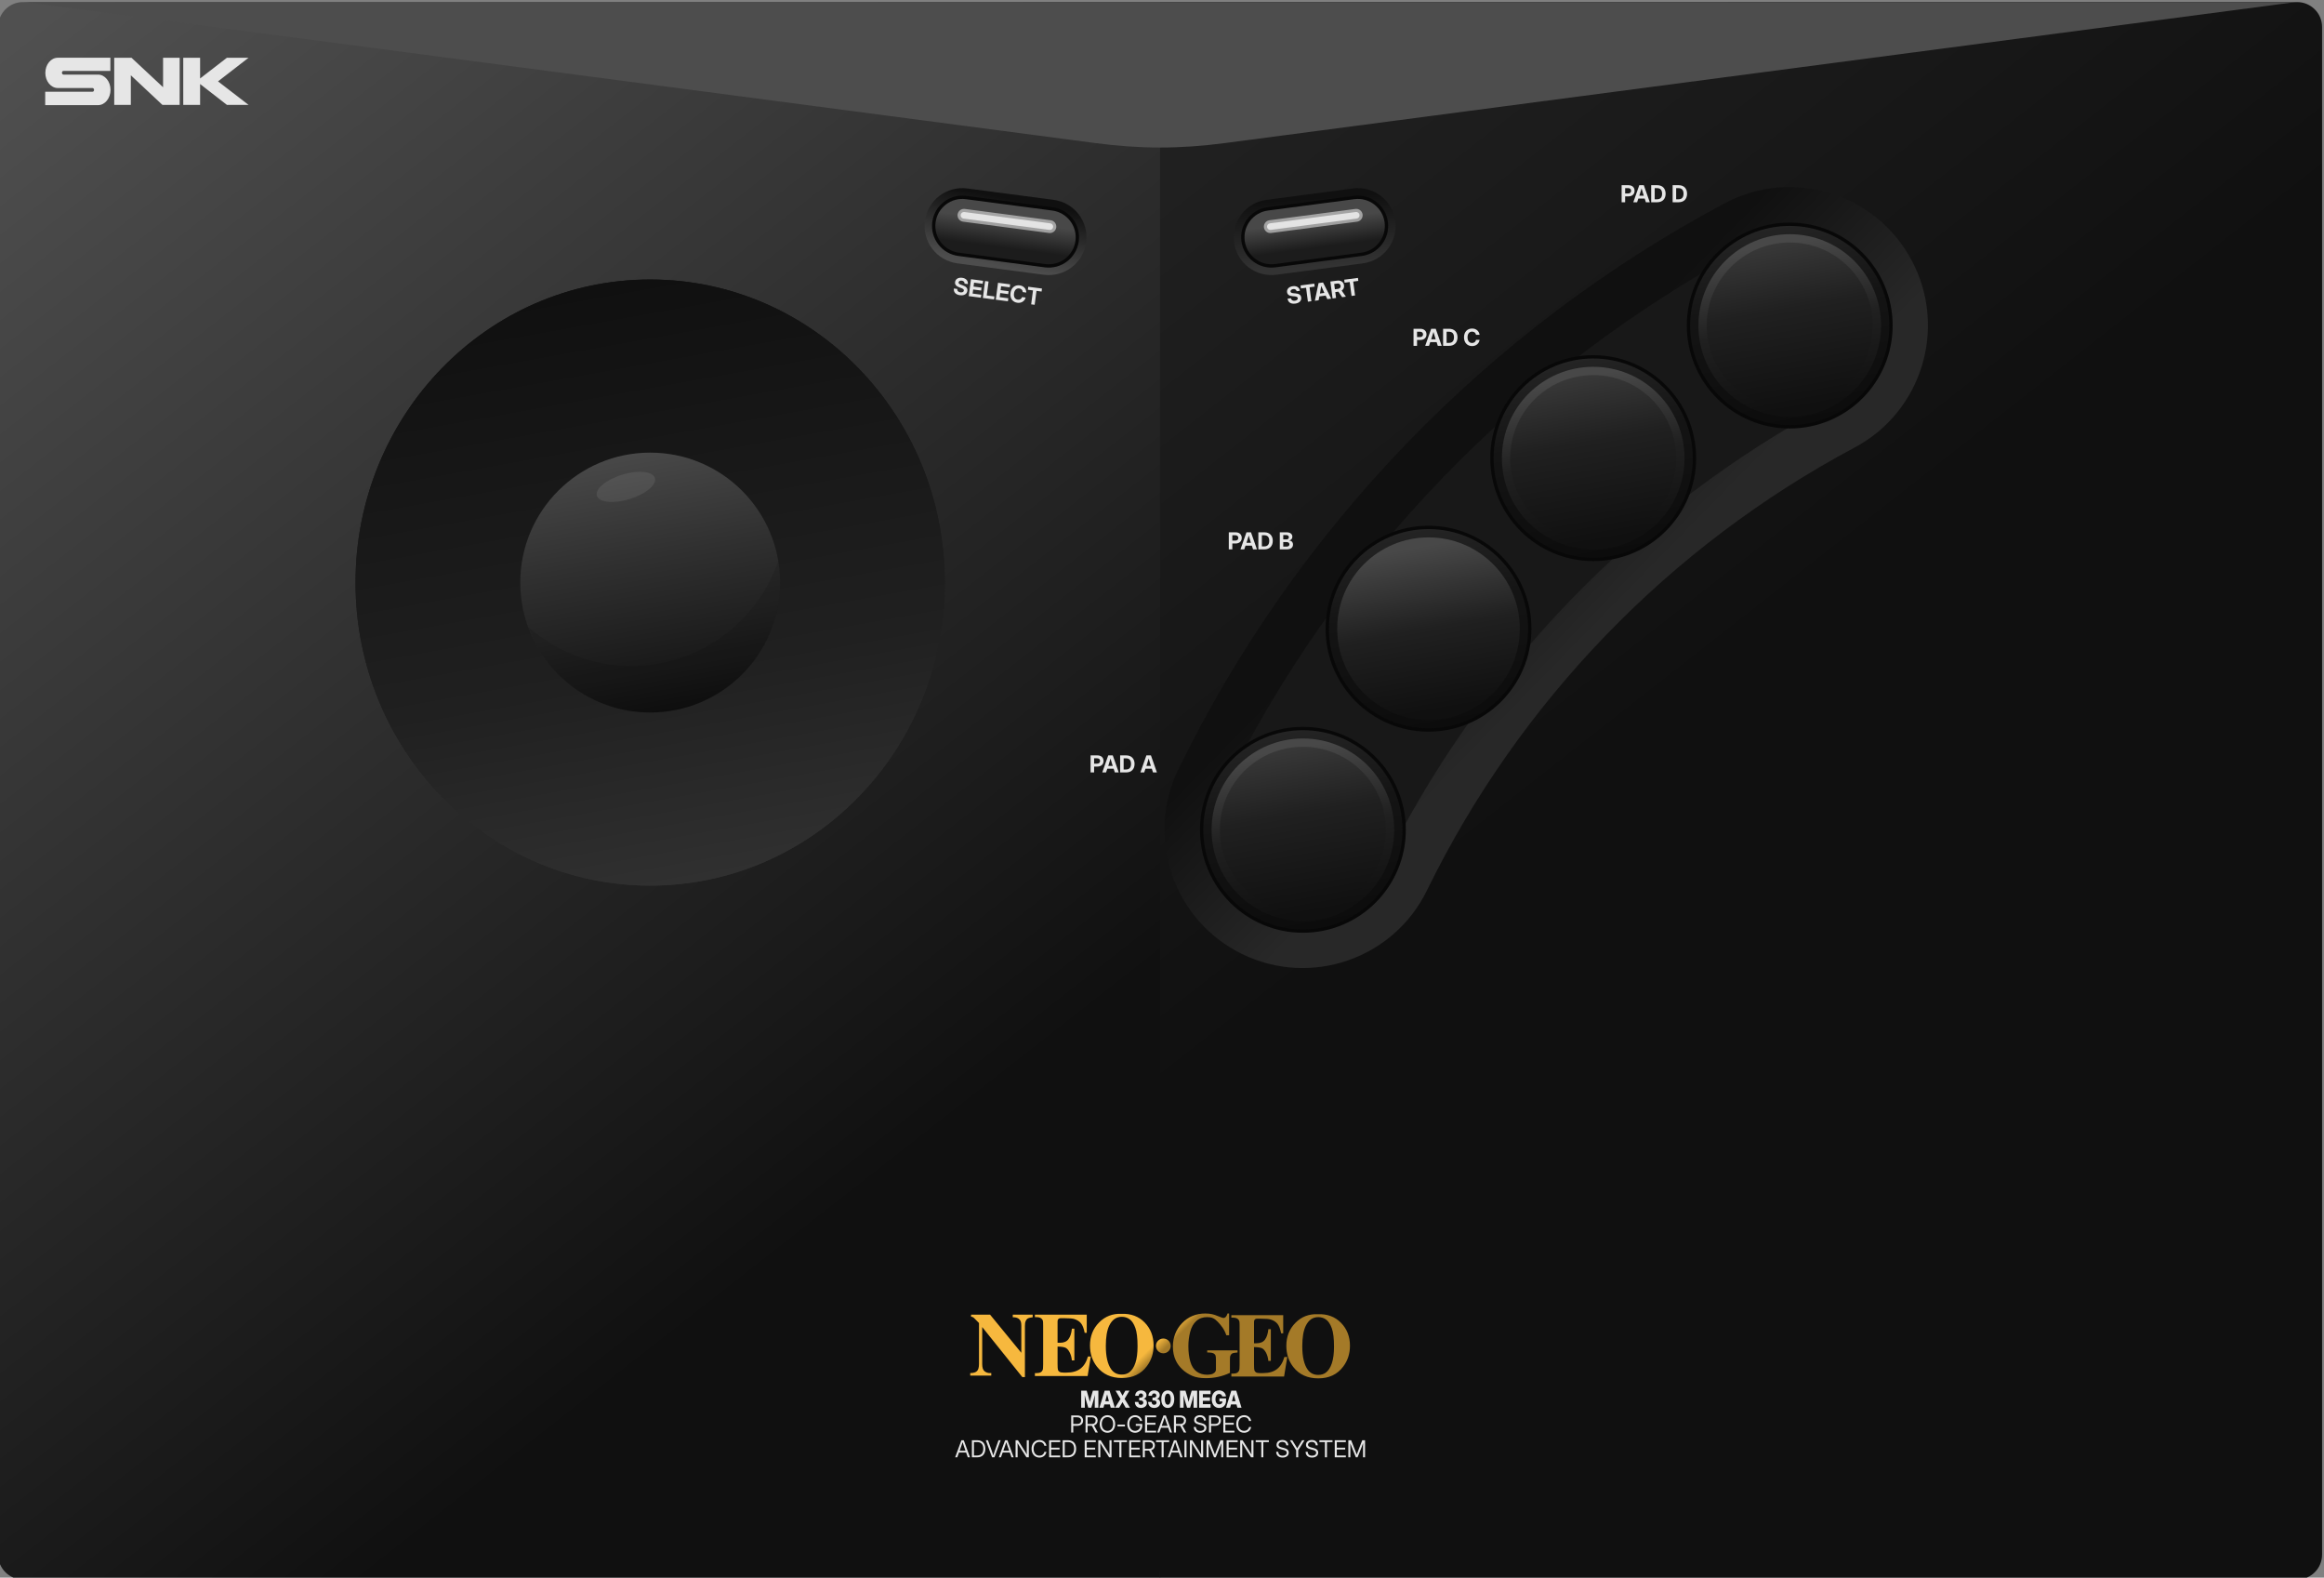 <?xml version="1.0" encoding="UTF-8"?>
<!DOCTYPE svg PUBLIC "-//W3C//DTD SVG 1.1//EN" "http://www.w3.org/Graphics/SVG/1.1/DTD/svg11.dtd">
<svg xml:space="preserve" viewBox="0 0 1058 718" width="1058px" height="718px" version="1.1" style="shape-rendering:geometricPrecision; fill-rule:evenodd; clip-rule:evenodd" xmlns="http://www.w3.org/2000/svg" xmlns:xlink="http://www.w3.org/1999/xlink">
 <rect x="0" y="0" width="1058" height="718" fill="#808080" stroke="none"/>
 <defs>
  <style type="text/css">
    .fil6 {fill:#080808}
    .fil3 {fill:#181818}
    .fil0 {fill:#1A1A1A}
    .fil7 {fill:#4D4D4D}
    .fil9 {fill:#E6E6E6}
    .fil21 {fill:white;fill-opacity:0.079}
    .fil22 {fill:black;fill-opacity:0.1}
    .fil17 {fill:white;fill-opacity:0.5}
    .fil18 {fill:white;fill-opacity:0.7}
    .fil8 {fill:url(#id0)}
    .fil4 {fill:url(#id1)}
    .fil1 {fill:url(#id2)}
    .fil2 {fill:url(#id3)}
    .fil20 {fill:url(#id4)}
    .fil15 {fill:url(#id5)}
    .fil11 {fill:url(#id6)}
    .fil14 {fill:url(#id7)}
    .fil13 {fill:url(#id8)}
    .fil5 {fill:url(#id9)}
    .fil10 {fill:url(#id10)}
    .fil19 {fill:url(#id11)}
    .fil16 {fill:url(#id12)}
    .fil12 {fill:url(#id13);fill-opacity:0.5}
  </style>
  <linearGradient id="id0" gradientUnits="objectBoundingBox" x1="41.318%" y1="0.76%" x2="58.682%" y2="99.24%">
   <stop offset="0" style="stop-opacity:1; stop-color:#101010"/>
   <stop offset="0.65" style="stop-opacity:1; stop-color:#202020"/>
   <stop offset="1" style="stop-opacity:1; stop-color:#303030"/>
  </linearGradient>
  <linearGradient id="id1" gradientUnits="userSpaceOnUse" x1="464.866" y1="487.503" x2="62.402" y2="-26.14">
   <stop offset="0" style="stop-opacity:1; stop-color:#101010"/>
   <stop offset="1" style="stop-opacity:1; stop-color:#505050"/>
  </linearGradient>
  <linearGradient id="id2" gradientUnits="userSpaceOnUse" x1="893.25" y1="215.507" x2="692.018" y2="-41.315">
   <stop offset="0" style="stop-opacity:1; stop-color:#101010"/>
   <stop offset="1" style="stop-opacity:1; stop-color:#202020"/>
  </linearGradient>
  <linearGradient id="id3" gradientUnits="userSpaceOnUse" x1="673.751" y1="219.144" x2="734.057" y2="278.116">
   <stop offset="0" style="stop-opacity:1; stop-color:#101010"/>
   <stop offset="1" style="stop-opacity:1; stop-color:#282828"/>
  </linearGradient>
  <linearGradient id="id4" gradientUnits="userSpaceOnUse" x1="285.717" y1="206.892" x2="306.254" y2="323.364">
   <stop offset="0" style="stop-opacity:1; stop-color:#484848"/>
   <stop offset="0.4" style="stop-opacity:1; stop-color:#303030"/>
   <stop offset="1" style="stop-opacity:1; stop-color:#101010"/>
  </linearGradient>
  <linearGradient id="id5" gradientUnits="objectBoundingBox" x1="41.318%" y1="0.76%" x2="58.682%" y2="99.24%">
   <stop offset="0" style="stop-opacity:1; stop-color:#383838"/>
   <stop offset="0.4" style="stop-opacity:1; stop-color:#202020"/>
   <stop offset="1" style="stop-opacity:1; stop-color:#101010"/>
  </linearGradient>
  <linearGradient id="id6" gradientUnits="userSpaceOnUse" x1="526.434" y1="610.795" x2="529.834" y2="614.304">
   <stop offset="0" style="stop-opacity:1; stop-color:#F6B83E"/>
   <stop offset="1" style="stop-opacity:1; stop-color:#A47A28"/>
  </linearGradient>
  <linearGradient id="id7" gradientUnits="objectBoundingBox" xlink:href="#id5" x1="41.318%" y1="0.76%" x2="58.682%" y2="99.24%">
  </linearGradient>
  <linearGradient id="id8" gradientUnits="objectBoundingBox" x1="42.186%" y1="5.684%" x2="57.814%" y2="94.317%">
   <stop offset="0" style="stop-opacity:1; stop-color:#484848"/>
   <stop offset="0.5" style="stop-opacity:1; stop-color:#202020"/>
   <stop offset="1" style="stop-opacity:1; stop-color:#101010"/>
  </linearGradient>
  <linearGradient id="id9" gradientUnits="userSpaceOnUse" x1="446.171" y1="119.566" x2="452.114" y2="88.983">
   <stop offset="0" style="stop-opacity:1; stop-color:#4D4D4D"/>
   <stop offset="1" style="stop-opacity:1; stop-color:#101010"/>
  </linearGradient>
  <linearGradient id="id10" gradientUnits="userSpaceOnUse" x1="590.972" y1="122.083" x2="588.798" y2="91.004">
   <stop offset="0" style="stop-opacity:1; stop-color:#333333"/>
   <stop offset="1" style="stop-opacity:1; stop-color:#101010"/>
  </linearGradient>
  <linearGradient id="id11" gradientUnits="userSpaceOnUse" x1="606.682" y1="99.378" x2="608.285" y2="111.553">
   <stop offset="0" style="stop-opacity:1; stop-color:#484848"/>
   <stop offset="1" style="stop-opacity:1; stop-color:#1C1C1C"/>
  </linearGradient>
  <linearGradient id="id12" gradientUnits="userSpaceOnUse" xlink:href="#id11" x1="467.222" y1="101.7" x2="465.619" y2="113.875">
  </linearGradient>
  <linearGradient id="id13" gradientUnits="objectBoundingBox" x1="41.318%" y1="0.759%" x2="58.682%" y2="99.24%">
   <stop offset="0" style="stop-opacity:1; stop-color:#404040"/>
   <stop offset="0.4" style="stop-opacity:1; stop-color:#202020"/>
   <stop offset="1" style="stop-opacity:1; stop-color:#101010"/>
  </linearGradient>
 </defs>
 <g>
  <polygon class="fil0" points="528.134,0.945 544.828,180.428 544.828,539.39 528.134,718.873 511.44,539.39 511.44,180.428 "/>
  <path class="fil1" d="M528.134 0.945l517.664 0c6.244,0 11.336,5.092 11.336,11.335l0 695.258c0,6.243 -5.092,11.335 -11.336,11.335l-517.664 0 0 -717.928z"/>
  <path class="fil2" d="M536.494 350.029c53.672,-109.838 141.054,-200.169 248.69,-257.529 30.692,-16.319 68.813,-4.649 85.132,26.043 16.319,30.692 4.677,68.82 -26.015,85.139 -84.244,44.888 -152.661,115.573 -194.67,201.527 -15.238,31.241 -52.917,44.215 -84.159,28.978 -31.241,-15.238 -44.215,-52.917 -28.978,-84.158z"/>
  <path class="fil3" d="M833.651 183.653c-88.459,47.134 -160.282,121.365 -204.393,211.62 -9.75,19.99 -33.859,28.291 -53.85,18.541 -19.99,-9.749 -28.291,-33.859 -18.541,-53.849 51.57,-105.536 135.545,-192.323 238.967,-247.436 19.638,-10.441 44.025,-2.981 54.466,16.656 10.442,19.638 2.989,44.027 -16.649,54.468z"/>
  <path class="fil4" d="M10.47 0.945l517.664 0 0 717.928 -517.664 0c-6.244,0 -11.336,-5.092 -11.336,-11.335l0 -695.258c0,-6.243 5.092,-11.335 11.336,-11.335z"/>
  <path class="fil5" d="M440.339 85.775c-9.413,-1.24 -18.05,5.387 -19.29,14.801 -1.239,9.414 5.388,18.05 14.802,19.289 13.112,1.727 26.223,3.453 39.335,5.179 9.414,1.239 18.051,-5.387 19.29,-14.801 1.239,-9.414 -5.388,-18.05 -14.801,-19.29 -13.112,-1.726 -26.224,-3.452 -39.336,-5.178z"/>
  <path class="fil6" d="M479.231 94.324c7.552,0.995 12.868,7.923 11.874,15.475 -0.995,7.552 -7.923,12.868 -15.475,11.874l-39.335 -5.179c-7.552,-0.994 -12.869,-7.922 -11.875,-15.474 0.995,-7.552 7.923,-12.869 15.475,-11.874l39.336 5.178z"/>
  <path class="fil7" d="M1044.319 1.043l-486.593 64.061c-20.633,2.716 -38.551,2.716 -59.184,0l-486.593 -64.061c-0.497,-0.065 -0.991,-0.098 -1.479,-0.098l1035.328 0c-0.488,0 -0.982,0.033 -1.479,0.098z"/>
  <ellipse class="fil8" cx="295.986" cy="265.128" rx="134.139" ry="137.918"/>
  <path class="fil9" d="M91.098 35.709l0 -9.427 -7.674 0 0 21.452 7.674 0 0 -9.488 12.206 9.488 9.85 0 -13.898 -10.696 13.898 -10.756 -9.85 0 -12.206 9.427zm-39.097 -9.427l0 21.452 7.554 0 0 -13.476 14.381 13.476 7.856 0 0 -21.452 -7.553 0 0 13.415 -14.382 -13.415 -7.856 0zm-31.362 6.889c0,3.806 2.538,6.888 5.68,6.888l15.772 0c0.362,0 0.725,0.363 0.725,0.846 0,0.484 -0.303,0.846 -0.725,0.846l-21.512 0 0 6.103 24.05 0c3.142,0 5.68,-3.142 5.68,-6.949 0,-3.807 -2.538,-6.949 -5.68,-6.949l-15.711 0c-0.363,0 -0.725,-0.363 -0.725,-0.846 0,-0.484 0.302,-0.846 0.725,-0.846l21.33 0 0 -5.982 -23.928 0c-3.142,0 -5.68,3.081 -5.68,6.889l-0.001 0z"/>
  <path class="fil9" d="M487.668 651.952l0.939 0 0 -3.049 1.802 0c1.619,0 2.676,-0.91 2.676,-2.359 0,-1.45 -1.014,-2.355 -2.635,-2.355l-2.782 0 0 7.763zm0.939 -3.881l0 -3.05 1.812 0c1.078,0 1.738,0.577 1.738,1.523 0,0.944 -0.66,1.527 -1.738,1.527l-1.812 0zm5.586 3.881l0.938 0 0 -3.049 1.868 0c0.027,0 0.046,0 0.073,0l1.633 3.049 1.093 0 -1.743 -3.2c1.015,-0.311 1.651,-1.097 1.651,-2.208 0,-1.45 -1.015,-2.355 -2.634,-2.355l-2.879 0 0 7.763zm0.938 -3.881l0 -3.05 1.909 0c1.077,0 1.738,0.577 1.738,1.523 0,0.944 -0.656,1.527 -1.728,1.527l-1.919 0zm9.031 3.999c2.056,0 3.524,-1.669 3.524,-3.994 0,-2.335 -1.468,-4.004 -3.524,-4.004 -2.057,0 -3.525,1.669 -3.525,4.004 0,2.325 1.468,3.994 3.525,3.994zm0 -0.875c-1.412,0 -2.586,-1.112 -2.586,-3.119 0,-2.017 1.174,-3.13 2.586,-3.13 1.406,0 2.586,1.113 2.586,3.13 0,2.007 -1.18,3.119 -2.586,3.119zm7.971 -2.826l-3.391 0 0 0.832 3.391 0 0 -0.832zm4.61 3.701c1.85,0 3.278,-1.353 3.278,-3.162l0 -0.837 -2.96 0 0 0.832 2.032 0c-0.009,1.361 -1.058,2.292 -2.35,2.292 -1.551,0 -2.609,-1.279 -2.609,-3.119 0,-1.85 1.058,-3.13 2.609,-3.13 1.141,0 2.042,0.717 2.282,1.758l0.948 0c-0.271,-1.55 -1.582,-2.632 -3.23,-2.632 -2.067,0 -3.547,1.658 -3.547,4.004 0,2.328 1.484,3.994 3.547,3.994zm4.541 -0.118l5.046 0 0 -0.831 -4.107 0 0 -2.73 3.805 0 0 -0.832 -3.805 0 0 -2.538 4.107 0 0 -0.832 -5.046 0 0 7.763zm5.522 0l0.978 0 0.782 -2.175 3.238 0 0.761 2.175 0.998 0 -2.831 -7.763 -1.062 0 -2.864 7.763zm2.056 -3.007l0.599 -1.669c0.198,-0.545 0.406,-1.171 0.74,-2.204 0.332,1.033 0.54,1.659 0.734,2.206l0.583 1.667 -2.656 0zm5.57 3.007l0.939 0 0 -3.049 1.868 0c0.027,0 0.046,0 0.073,0l1.633 3.049 1.093 0 -1.743 -3.2c1.014,-0.311 1.651,-1.097 1.651,-2.208 0,-1.45 -1.015,-2.355 -2.634,-2.355l-2.88 0 0 7.763zm0.939 -3.881l0 -3.05 1.909 0c1.077,0 1.738,0.577 1.738,1.523 0,0.944 -0.656,1.527 -1.728,1.527l-1.919 0zm11.034 3.999c1.686,0 2.811,-0.91 2.811,-2.256 0,-1.08 -0.709,-1.747 -2.218,-2.12l-0.88 -0.219c-1.121,-0.281 -1.551,-0.629 -1.551,-1.231 0,-0.77 0.711,-1.31 1.715,-1.31 1.05,0 1.731,0.586 1.788,1.553l0.928 0c-0.043,-1.486 -1.074,-2.413 -2.684,-2.413 -1.617,0 -2.675,0.881 -2.675,2.216 0,1.056 0.656,1.669 2.238,2.058l0.867 0.213c1.118,0.276 1.534,0.651 1.534,1.294 0,0.832 -0.743,1.362 -1.872,1.362 -1.244,0 -1.967,-0.66 -1.967,-1.767l-0.96 0c0,1.612 1.136,2.62 2.926,2.62zm3.988 -0.118l0.939 0 0 -3.049 1.802 0c1.619,0 2.676,-0.91 2.676,-2.359 0,-1.45 -1.014,-2.355 -2.635,-2.355l-2.782 0 0 7.763zm0.939 -3.881l0 -3.05 1.812 0c1.078,0 1.738,0.577 1.738,1.523 0,0.944 -0.66,1.527 -1.738,1.527l-1.812 0zm5.586 3.881l5.046 0 0 -0.831 -4.108 0 0 -2.73 3.805 0 0 -0.832 -3.805 0 0 -2.538 4.108 0 0 -0.832 -5.046 0 0 7.763zm9.471 0.118c1.624,0 2.914,-1.01 3.197,-2.622l-0.953 0c-0.266,1.123 -1.124,1.747 -2.244,1.747 -1.635,0 -2.65,-1.278 -2.65,-3.119 0,-1.852 1.015,-3.13 2.65,-3.13 1.13,0 1.989,0.629 2.239,1.758l0.958 0c-0.286,-1.617 -1.573,-2.632 -3.197,-2.632 -2.151,0 -3.589,1.658 -3.589,4.004 0,2.33 1.443,3.994 3.589,3.994zm-131.56 11.173l0.977 0 0.782 -2.176 3.238 0 0.761 2.176 0.999 0 -2.832 -7.764 -1.062 0 -2.863 7.764zm2.056 -3.008l0.599 -1.668c0.197,-0.546 0.405,-1.172 0.739,-2.204 0.333,1.032 0.541,1.658 0.734,2.205l0.583 1.667 -2.655 0zm7.967 3.008c2.37,0 3.724,-1.468 3.724,-3.898 0,-2.408 -1.354,-3.866 -3.619,-3.866l-2.502 0 0 7.764 2.397 0zm-1.459 -0.832l0 -6.1 1.502 0c1.825,0 2.743,1.157 2.743,3.034 0,1.898 -0.918,3.066 -2.848,3.066l-1.397 0zm8.26 0.832l1.062 0 2.831 -7.764 -0.977 0 -1.635 4.678c-0.156,0.454 -0.396,1.161 -0.734,2.224 -0.35,-1.063 -0.585,-1.77 -0.745,-2.224l-1.678 -4.678 -0.988 0 2.864 7.764zm3.062 0l0.977 0 0.782 -2.176 3.239 0 0.76 2.176 0.999 0 -2.831 -7.764 -1.063 0 -2.863 7.764zm2.056 -3.008l0.599 -1.668c0.197,-0.546 0.405,-1.172 0.739,-2.204 0.333,1.032 0.541,1.658 0.735,2.205l0.582 1.667 -2.655 0zm5.57 3.008l0.939 0 0 -4.502c0,-0.343 -0.011,-1.01 -0.048,-1.975 0.557,0.933 0.995,1.652 1.21,1.986l2.845 4.491 1.09 0 0 -7.764 -0.939 0 0 5.013c0,0.261 0.016,0.933 0.032,1.475 -0.312,-0.553 -0.666,-1.141 -0.849,-1.435l-3.201 -5.053 -1.079 0 0 7.764zm10.861 0.117c1.625,0 2.915,-1.009 3.198,-2.621l-0.953 0c-0.266,1.123 -1.125,1.747 -2.245,1.747 -1.635,0 -2.65,-1.278 -2.65,-3.12 0,-1.851 1.015,-3.129 2.65,-3.129 1.131,0 1.989,0.629 2.24,1.757l0.958 0c-0.286,-1.617 -1.573,-2.632 -3.198,-2.632 -2.15,0 -3.588,1.658 -3.588,4.004 0,2.331 1.443,3.994 3.588,3.994zm4.412 -0.117l5.046 0 0 -0.832 -4.108 0 0 -2.73 3.805 0 0 -0.832 -3.805 0 0 -2.538 4.108 0 0 -0.832 -5.046 0 0 7.764zm8.579 0c2.369,0 3.723,-1.468 3.723,-3.898 0,-2.408 -1.354,-3.866 -3.618,-3.866l-2.503 0 0 7.764 2.398 0zm-1.459 -0.832l0 -6.1 1.501 0c1.826,0 2.743,1.157 2.743,3.034 0,1.898 -0.917,3.066 -2.847,3.066l-1.397 0zm9.08 0.832l5.046 0 0 -0.832 -4.107 0 0 -2.73 3.805 0 0 -0.832 -3.805 0 0 -2.538 4.107 0 0 -0.832 -5.046 0 0 7.764zm6.181 0l0.939 0 0 -4.502c0,-0.343 -0.011,-1.01 -0.048,-1.975 0.558,0.933 0.995,1.652 1.21,1.986l2.845 4.491 1.09 0 0 -7.764 -0.938 0 0 5.013c0,0.261 0.015,0.933 0.032,1.475 -0.313,-0.553 -0.667,-1.141 -0.85,-1.435l-3.201 -5.053 -1.079 0 0 7.764zm7.069 -6.932l2.529 0 0 6.932 0.938 0 0 -6.932 2.52 0 0 -0.832 -5.987 0 0 0.832zm7.011 6.932l5.046 0 0 -0.832 -4.107 0 0 -2.73 3.805 0 0 -0.832 -3.805 0 0 -2.538 4.107 0 0 -0.832 -5.046 0 0 7.764zm6.182 0l0.938 0 0 -3.05 1.868 0c0.027,0 0.046,0 0.073,0l1.634 3.05 1.092 0 -1.743 -3.201c1.015,-0.311 1.651,-1.097 1.651,-2.207 0,-1.451 -1.015,-2.356 -2.634,-2.356l-2.879 0 0 7.764zm0.938 -3.882l0 -3.05 1.909 0c1.077,0 1.738,0.578 1.738,1.524 0,0.943 -0.656,1.526 -1.728,1.526l-1.919 0zm5.094 -3.05l2.529 0 0 6.932 0.938 0 0 -6.932 2.52 0 0 -0.832 -5.987 0 0 0.832zm5.31 6.932l0.978 0 0.782 -2.176 3.238 0 0.761 2.176 0.998 0 -2.831 -7.764 -1.062 0 -2.864 7.764zm2.057 -3.008l0.598 -1.668c0.198,-0.546 0.406,-1.172 0.74,-2.204 0.332,1.032 0.54,1.658 0.734,2.205l0.583 1.667 -2.655 0zm6.508 -4.756l-0.938 0 0 7.764 0.938 0 0 -7.764zm1.541 7.764l0.939 0 0 -4.502c0,-0.343 -0.011,-1.01 -0.048,-1.975 0.557,0.933 0.995,1.652 1.21,1.986l2.845 4.491 1.09 0 0 -7.764 -0.939 0 0 5.013c0,0.261 0.016,0.933 0.032,1.475 -0.312,-0.553 -0.666,-1.141 -0.849,-1.435l-3.201 -5.053 -1.079 0 0 7.764zm7.572 0l0.927 0 0 -4.502c0,-0.526 -0.01,-1.193 -0.032,-1.834 0.297,0.771 0.548,1.438 0.709,1.834l1.815 4.502 0.771 0 1.803 -4.502c0.167,-0.416 0.428,-1.125 0.725,-1.948 -0.016,0.677 -0.032,1.391 -0.032,1.948l0 4.502 0.917 0 0 -7.764 -1.276 0 -1.939 5.013c-0.135,0.359 -0.402,1.046 -0.569,1.516 -0.17,-0.47 -0.432,-1.157 -0.572,-1.516l-1.971 -5.013 -1.276 0 0 7.764zm9.144 0l5.046 0 0 -0.832 -4.108 0 0 -2.73 3.805 0 0 -0.832 -3.805 0 0 -2.538 4.108 0 0 -0.832 -5.046 0 0 7.764zm6.181 0l0.939 0 0 -4.502c0,-0.343 -0.011,-1.01 -0.048,-1.975 0.557,0.933 0.995,1.652 1.21,1.986l2.845 4.491 1.09 0 0 -7.764 -0.939 0 0 5.013c0,0.261 0.016,0.933 0.032,1.475 -0.312,-0.553 -0.666,-1.141 -0.849,-1.435l-3.201 -5.053 -1.079 0 0 7.764zm7.069 -6.932l2.529 0 0 6.932 0.938 0 0 -6.932 2.52 0 0 -0.832 -5.987 0 0 0.832zm12.24 7.049c1.687,0 2.812,-0.91 2.812,-2.255 0,-1.081 -0.709,-1.747 -2.218,-2.121l-0.88 -0.218c-1.122,-0.281 -1.552,-0.63 -1.552,-1.232 0,-0.77 0.712,-1.31 1.716,-1.31 1.05,0 1.73,0.587 1.788,1.553l0.927 0c-0.043,-1.485 -1.073,-2.413 -2.683,-2.413 -1.618,0 -2.675,0.882 -2.675,2.216 0,1.056 0.655,1.669 2.237,2.058l0.868 0.214c1.118,0.275 1.533,0.65 1.533,1.294 0,0.831 -0.742,1.361 -1.871,1.361 -1.244,0 -1.968,-0.659 -1.968,-1.767l-0.959 0c0,1.612 1.135,2.62 2.925,2.62zm6.175 -0.117l0.938 0 0 -3.199 2.853 -4.565 -1.077 0 -1.552 2.512c-0.234,0.385 -0.464,0.771 -0.688,1.152 -0.224,-0.381 -0.448,-0.767 -0.688,-1.152l-1.556 -2.512 -1.083 0 2.853 4.565 0 3.199zm7.228 0.117c1.687,0 2.812,-0.91 2.812,-2.255 0,-1.081 -0.709,-1.747 -2.218,-2.121l-0.88 -0.218c-1.122,-0.281 -1.552,-0.63 -1.552,-1.232 0,-0.77 0.712,-1.31 1.716,-1.31 1.05,0 1.73,0.587 1.788,1.553l0.927 0c-0.043,-1.485 -1.073,-2.413 -2.683,-2.413 -1.618,0 -2.675,0.882 -2.675,2.216 0,1.056 0.655,1.669 2.237,2.058l0.868 0.214c1.118,0.275 1.533,0.65 1.533,1.294 0,0.831 -0.743,1.361 -1.871,1.361 -1.244,0 -1.968,-0.659 -1.968,-1.767l-0.959 0c0,1.612 1.135,2.62 2.925,2.62zm3.329 -7.049l2.529 0 0 6.932 0.939 0 0 -6.932 2.52 0 0 -0.832 -5.988 0 0 0.832zm7.012 6.932l5.046 0 0 -0.832 -4.108 0 0 -2.73 3.805 0 0 -0.832 -3.805 0 0 -2.538 4.108 0 0 -0.832 -5.046 0 0 7.764zm6.181 0l0.928 0 0 -4.502c0,-0.526 -0.011,-1.193 -0.032,-1.834 0.297,0.771 0.547,1.438 0.709,1.834l1.815 4.502 0.771 0 1.802 -4.502c0.167,-0.416 0.428,-1.125 0.725,-1.948 -0.015,0.677 -0.032,1.391 -0.032,1.948l0 4.502 0.917 0 0 -7.764 -1.276 0 -1.939 5.013c-0.135,0.359 -0.401,1.046 -0.569,1.516 -0.17,-0.47 -0.431,-1.157 -0.572,-1.516l-1.971 -5.013 -1.276 0 0 7.764z"/>
  <path class="fil9" d="M492.213 640.662l1.65 0 0 -3.361c0,-0.51 -0.033,-1.443 -0.052,-2.333 0.23,0.906 0.465,1.834 0.611,2.333l1.023 3.361 1.366 0 1.005 -3.361c0.15,-0.52 0.39,-1.494 0.624,-2.438 -0.018,0.922 -0.057,1.907 -0.057,2.438l0 3.361 1.652 0 0 -7.763 -2.496 0 -0.893 3.048c-0.13,0.494 -0.342,1.349 -0.516,2.083 -0.173,-0.734 -0.389,-1.589 -0.525,-2.083l-0.902 -3.048 -2.49 0 0 7.763zm27.188 0.116c1.628,0 2.758,-0.978 2.758,-2.309 0,-0.926 -0.566,-1.722 -1.579,-1.852l0 -0.014c0.793,-0.146 1.369,-0.754 1.369,-1.662 0,-1.264 -1.059,-2.159 -2.545,-2.159 -1.612,0 -2.607,1.062 -2.607,2.476l1.58 0c0,-0.654 0.423,-1.09 1.027,-1.09 0.583,0 0.991,0.398 0.991,0.979 0,0.567 -0.428,0.909 -1.122,0.909l-0.646 0 0 1.311 0.646 0c0.736,0 1.219,0.384 1.219,0.976 0,0.604 -0.449,1.009 -1.105,1.009 -0.707,0 -1.133,-0.489 -1.133,-1.304l-1.593 0c0,1.46 0.877,2.73 2.74,2.73zm6.032 0c1.628,0 2.758,-0.978 2.758,-2.309 0,-0.926 -0.566,-1.722 -1.579,-1.852l0 -0.014c0.793,-0.146 1.369,-0.754 1.369,-1.662 0,-1.264 -1.059,-2.159 -2.545,-2.159 -1.612,0 -2.607,1.062 -2.607,2.476l1.58 0c0,-0.654 0.422,-1.09 1.027,-1.09 0.582,0 0.99,0.398 0.99,0.979 0,0.567 -0.427,0.909 -1.121,0.909l-0.646 0 0 1.311 0.646 0c0.736,0 1.219,0.384 1.219,0.976 0,0.604 -0.449,1.009 -1.105,1.009 -0.708,0 -1.133,-0.489 -1.133,-1.304l-1.593 0c0,1.46 0.876,2.73 2.74,2.73zm6.197 0c1.844,0 2.949,-1.525 2.949,-3.992 0,-2.472 -1.105,-4.003 -2.949,-4.003 -1.844,0 -2.952,1.531 -2.952,4.003 0,2.461 1.108,3.992 2.952,3.992zm0 -1.468c-0.845,0 -1.362,-0.957 -1.362,-2.524 0,-1.573 0.517,-2.535 1.362,-2.535 0.846,0 1.366,0.962 1.366,2.535 0,1.567 -0.52,2.524 -1.366,2.524zm5.556 1.352l1.651 0 0 -3.361c0,-0.51 -0.033,-1.443 -0.053,-2.333 0.231,0.906 0.466,1.834 0.612,2.333l1.023 3.361 1.366 0 1.005 -3.361c0.15,-0.52 0.39,-1.494 0.623,-2.438 -0.017,0.922 -0.056,1.907 -0.056,2.438l0 3.361 1.651 0 0 -7.763 -2.495 0 -0.893 3.048c-0.131,0.494 -0.342,1.349 -0.516,2.083 -0.173,-0.734 -0.389,-1.589 -0.525,-2.083l-0.902 -3.048 -2.491 0 0 7.763zm-36.685 0l1.833 0 0.426 -1.493 2.479 0 0.413 1.493 1.884 0 -2.414 -7.763 -2.221 0 -2.4 7.763zm2.681 -2.954l0.126 -0.453c0.245,-0.865 0.469,-1.717 0.709,-2.671 0.233,0.954 0.459,1.806 0.688,2.671l0.126 0.453 -1.649 0zm4.41 2.954l1.902 0 0.908 -1.496c0.211,-0.343 0.408,-0.683 0.605,-1.026 0.197,0.343 0.392,0.683 0.589,1.026l0.876 1.496 1.953 0 -2.463 -4.022 2.223 -3.741 -1.854 0 -0.678 1.173c-0.216,0.37 -0.422,0.745 -0.629,1.115 -0.196,-0.37 -0.398,-0.745 -0.607,-1.115l-0.671 -1.173 -1.905 0 2.262 3.793 -2.511 3.97zm38.316 0l5.202 0 0 -1.589 -3.515 0 0 -1.535 3.248 0 0 -1.547 -3.248 0 0 -1.503 3.515 0 0 -1.589 -5.202 0 0 7.763zm9.107 0.117c1.87,0 3.159,-1.324 3.159,-3.288l0 -1.052 -3.043 0 0 1.376 1.392 0c-0.013,0.798 -0.571,1.333 -1.457,1.333 -1.102,0 -1.73,-0.871 -1.73,-2.359 0,-1.496 0.623,-2.376 1.711,-2.376 0.755,0 1.233,0.438 1.36,1.125l1.714 0c-0.153,-1.649 -1.489,-2.756 -3.135,-2.756 -1.898,0 -3.346,1.469 -3.346,4.007 0,2.418 1.345,3.99 3.375,3.99zm3.146 -0.117l1.833 0 0.426 -1.493 2.479 0 0.413 1.493 1.884 0 -2.414 -7.763 -2.221 0 -2.4 7.763zm2.681 -2.954l0.126 -0.453c0.245,-0.865 0.469,-1.717 0.709,-2.671 0.233,0.954 0.459,1.806 0.688,2.671l0.126 0.453 -1.649 0z"/>
  <circle class="fil6" cx="593.144" cy="377.658" r="46.854"/>
  <circle class="fil6" cx="650.334" cy="286.135" r="46.854"/>
  <circle class="fil6" cx="725.304" cy="208.502" r="46.854"/>
  <circle class="fil6" cx="814.775" cy="148.152" r="46.854"/>
  <path class="fil10" d="M576.593 90.953c-9.413,1.239 -16.04,9.876 -14.801,19.289 1.239,9.414 9.876,16.041 19.29,14.802 13.112,-1.727 26.223,-3.453 39.335,-5.179 9.414,-1.239 16.041,-9.876 14.802,-19.29 -1.24,-9.414 -9.877,-16.04 -19.29,-14.801 -13.112,1.726 -26.224,3.452 -39.336,5.179z"/>
  <path class="fil6" d="M616.373 89.146c7.552,-0.995 14.48,4.321 15.474,11.873 0.995,7.553 -4.322,14.481 -11.874,15.475l-39.335 5.178c-7.552,0.995 -14.48,-4.322 -15.475,-11.874 -0.994,-7.552 4.322,-14.48 11.874,-15.474l39.336 -5.178z"/>
  <path class="fil11" d="M549.583 615.535l0.685 0c0.638,0 1.732,0.132 2.182,0.396 0.45,0.262 0.747,0.556 0.89,0.881 0.144,0.326 0.216,1.043 0.216,2.151l0 4.349c0,1.313 -1.387,1.982 -2.055,2.127 -0.671,0.145 -1.323,0.217 -1.959,0.217 -1.831,0 -3.411,-0.476 -4.744,-1.429 -1.331,-0.954 -2.296,-2.445 -2.895,-4.479 -0.597,-2.031 -0.895,-4.392 -0.895,-7.089 0,-2.224 0.273,-4.394 0.82,-6.507 0.546,-2.115 1.477,-3.762 2.791,-4.945 1.313,-1.181 2.96,-1.772 4.937,-1.772 2.07,0 3.28,0.524 4.804,2.107 1.557,1.618 3.051,3.456 3.924,6.155l1.273 0 0 -9.91 -0.724 0c-0.262,0.794 -0.547,1.333 -0.859,1.618 -0.313,0.285 -0.652,0.427 -1.015,0.427 -0.234,0 -0.994,-0.258 -2.275,-0.774 -1.282,-0.516 -2.209,-0.83 -2.781,-0.94 -1.055,-0.22 -1.873,-0.331 -3.186,-0.331 -4.242,0 -7.764,1.458 -10.562,4.373 -2.798,2.918 -4.196,6.489 -4.196,10.716 0,2.363 0.454,4.498 1.365,6.405 0.716,1.478 1.709,2.807 2.977,3.99 1.269,1.181 2.735,2.135 4.392,2.861 1.659,0.724 3.745,1.087 6.256,1.087 1.966,0 3.861,-0.203 5.69,-0.609 1.829,-0.407 3.588,-1.01 5.283,-1.808l0 -5.845c0,-1.025 0.058,-1.669 0.175,-1.931 0.208,-0.499 0.503,-0.855 0.887,-1.07 0.382,-0.215 1.428,-0.356 2.403,-0.426l0 -0.957 -13.809 0 0 0.957 0.005 0.005zm31.742 7.571c-1.575,1.205 -3.668,1.807 -6.28,1.807l-1.49 0c-0.798,0 -1.374,-0.108 -1.732,-0.328 -0.357,-0.22 -0.602,-0.5 -0.732,-0.843 -0.13,-0.342 -0.196,-1.281 -0.196,-2.814l0 -7.851c1.341,0 2.913,0.175 3.618,0.526 0.704,0.349 1.323,1.032 1.854,2.048 0.534,1.016 0.883,2.137 1.049,3.729l1.132 0 0 -14.448 -1.132 0c-0.221,2.171 -0.732,3.628 -1.535,4.74 -0.801,1.113 -2.095,1.668 -3.877,1.668l-1.109 0.001 0 -9.692c-0.01,-1.684 1.492,-1.489 1.492,-1.489l1.754 0c2.122,0 3.567,0.124 4.338,0.371 1.322,0.411 2.344,1.056 3.068,1.933 0.724,0.879 1.284,2.324 1.685,4.34l0.949 0 0 -8.252 -23.606 0 0 1.13 0.745 0c0.906,0 1.622,0.192 2.143,0.575 0.372,0.26 0.627,0.631 0.763,1.111 0.069,0.286 0.104,1.061 0.104,2.322l0 17.459c0,1.397 -0.075,2.26 -0.227,2.591 -0.192,0.465 -0.467,0.794 -0.825,0.986 -0.495,0.289 -1.148,0.432 -1.958,0.432l-0.745 0 0 1.313 24.006 0 1.442 -8.878 -1.318 0c-0.687,2.471 -1.818,4.31 -3.393,5.514m0.013 -0.001l0 0 0 0zm18.574 -24.992c-4.023,-0.166 -7.414,1.145 -10.167,3.935 -2.758,2.789 -4.133,6.276 -4.133,10.456 0,3.724 1.059,6.943 3.179,9.656 2.68,3.433 6.475,5.151 11.384,5.151 4.893,0 8.683,-1.8 11.365,-5.4 2.025,-2.711 3.038,-5.855 3.038,-9.428 0,-4.181 -1.358,-7.663 -4.072,-10.446 -2.715,-2.784 -6.245,-4.092 -10.59,-3.925m6.417 22.345c-0.657,1.945 -1.576,3.36 -2.756,4.245 -0.925,0.692 -2.079,1.037 -3.461,1.037 -2.052,0 -3.646,-0.802 -4.789,-2.407 -1.635,-2.297 -2.455,-5.845 -2.455,-10.648 0,-4.042 0.53,-7.141 1.589,-9.299 1.301,-2.629 3.198,-3.943 5.692,-3.943 1.355,0 2.552,0.381 3.591,1.142 1.039,0.761 1.894,2.066 2.565,3.913 0.67,1.848 1.006,4.631 1.006,8.355 0,3.127 -0.329,5.664 -0.986,7.608m0.004 -0.003l0 0 0 0zm-95.555 6.692c4.893,0 8.684,-1.801 11.366,-5.401 2.024,-2.713 3.038,-5.854 3.038,-9.428 0,-4.18 -1.359,-7.662 -4.073,-10.446 -2.715,-2.783 -6.244,-4.091 -10.589,-3.924 -4.023,-0.166 -7.414,1.146 -10.167,3.936 -2.758,2.788 -4.133,6.275 -4.133,10.455 0,3.725 1.059,6.943 3.179,9.656 2.68,3.433 6.475,5.152 11.384,5.152m-5.76 -23.911c1.3,-2.628 3.197,-3.943 5.692,-3.943 1.354,0 2.551,0.381 3.59,1.142 1.039,0.761 1.894,2.066 2.565,3.912 0.671,1.848 1.006,4.632 1.006,8.354 0,3.126 -0.328,5.663 -0.986,7.608 -0.657,1.945 -1.575,3.36 -2.756,4.246 -0.924,0.692 -2.078,1.038 -3.46,1.038 -2.052,0 -3.647,-0.803 -4.79,-2.408 -1.635,-2.297 -2.454,-5.845 -2.454,-10.648 0,-4.042 0.529,-7.14 1.589,-9.299m0.004 -0.002l0 0 0 0zm-8.422 14.13l-1.318 0c-0.687,2.471 -1.819,4.31 -3.393,5.514 -1.574,1.205 -3.668,1.807 -6.277,1.807l-1.489 0c-0.798,0 -1.374,-0.11 -1.733,-0.328 -0.357,-0.22 -0.601,-0.501 -0.732,-0.843 -0.13,-0.343 -0.196,-1.281 -0.196,-2.815l0 -7.85c1.341,0 2.913,0.175 3.618,0.526 0.705,0.348 1.324,1.032 1.855,2.048 0.533,1.015 0.883,2.136 1.049,3.728l1.132 0 0 -14.447 -1.132 0c-0.222,2.17 -0.734,3.627 -1.536,4.739 -0.8,1.113 -2.094,1.669 -3.877,1.669l-1.11 0 0 -9.692c-0.009,-1.684 1.494,-1.489 1.494,-1.489l1.753 0c2.122,0 3.569,0.124 4.34,0.371 1.323,0.411 2.345,1.056 3.068,1.933 0.724,0.878 1.285,2.325 1.685,4.34l0.948 0 0 -8.259 -23.605 0 0 1.138 0.744 0c0.906,0 1.622,0.192 2.144,0.574 0.371,0.26 0.625,0.631 0.762,1.111 0.07,0.287 0.104,1.061 0.104,2.321l0 17.46c0,1.397 -0.075,2.26 -0.227,2.588 -0.192,0.466 -0.468,0.795 -0.823,0.987 -0.496,0.288 -1.149,0.432 -1.96,0.432l-0.744 0 0 1.313 24.005 0 1.443 -8.878 0.008 0.002zm-45.307 7.547l-0.638 0c-0.914,0 -1.726,-0.28 -2.435,-0.841 -0.709,-0.562 -1.064,-1.643 -1.064,-3.245l0 -16.862 18.266 22.77 1.185 0.002 0 -23.224c0,-1.321 0.11,-1.704 0.327,-2.247 0.218,-0.544 0.523,-0.936 0.912,-1.177 0.39,-0.24 1.154,-0.436 2.29,-0.588l0 -1.181 -9.062 0 0 1.181c1.494,-0.027 2.561,0.358 3.193,1.156 0.463,0.591 0.695,1.177 0.695,2.856l0 12.163 -14.22 -17.356 -8.653 0 0 0.938c0.823,0.027 0.852,0.303 1.29,0.535l2.318 2.333 -0.003 18.7c0,1.479 -0.292,2.525 -0.876,3.141 -0.584,0.617 -1.618,0.931 -3.103,0.945l0 1.13 9.574 0 0 -1.13 0.004 0.001zm81.683 -12.367c0,1.856 -1.505,3.359 -3.359,3.359 -1.856,0 -3.36,-1.504 -3.36,-3.359 0,-1.856 1.505,-3.359 3.36,-3.359 1.855,0 3.359,1.505 3.359,3.359z"/>
  <path class="fil9" d="M437.028 134.354c1.893,0.25 3.169,-0.513 3.364,-1.991 0.152,-1.153 -0.487,-1.924 -2.083,-2.485l-0.716 -0.256c-0.916,-0.33 -1.262,-0.643 -1.2,-1.117 0.074,-0.56 0.677,-0.878 1.459,-0.775 0.825,0.108 1.309,0.627 1.269,1.36l1.486 0.196c0.158,-1.551 -0.819,-2.632 -2.588,-2.864 -1.746,-0.231 -3.038,0.557 -3.222,1.952 -0.144,1.096 0.499,1.898 1.975,2.427l0.786 0.281c0.946,0.34 1.31,0.682 1.245,1.176 -0.078,0.597 -0.711,0.906 -1.592,0.79 -0.985,-0.129 -1.512,-0.701 -1.422,-1.548l-1.529 -0.201c-0.22,1.669 0.8,2.796 2.768,3.055zm3.998 0.41l5.513 0.726 0.18 -1.364 -3.928 -0.517 0.245 -1.861 3.634 0.478 0.174 -1.321 -3.634 -0.478 0.236 -1.787 3.927 0.517 0.18 -1.364 -5.514 -0.726 -1.013 7.697zm6.426 0.846l5.08 0.669 0.18 -1.364 -3.495 -0.46 0.834 -6.333 -1.586 -0.209 -1.013 7.697zm5.886 0.775l5.513 0.726 0.18 -1.364 -3.928 -0.517 0.245 -1.861 3.633 0.478 0.174 -1.321 -3.633 -0.479 0.235 -1.786 3.928 0.517 0.18 -1.364 -5.514 -0.726 -1.013 7.697zm9.819 1.409c1.8,0.237 3.289,-0.695 3.758,-2.373l-1.602 -0.211c-0.314,0.874 -1.043,1.304 -1.952,1.184 -1.311,-0.172 -1.943,-1.269 -1.738,-2.828 0.206,-1.57 1.106,-2.464 2.412,-2.292 0.914,0.12 1.512,0.729 1.572,1.658l1.607 0.212c-0.017,-1.748 -1.213,-3.039 -3.014,-3.276 -2.116,-0.278 -3.851,1.037 -4.173,3.488 -0.321,2.435 1.019,4.16 3.13,4.438zm4.781 -5.93l2.334 0.307 -0.834 6.334 1.585 0.208 0.834 -6.333 2.328 0.307 0.18 -1.364 -6.247 -0.823 -0.18 1.364z"/>
  <path class="fil9" d="M589.64 138.176c1.893,-0.249 2.928,-1.315 2.734,-2.794 -0.152,-1.152 -0.968,-1.732 -2.655,-1.861l-0.758 -0.061c-0.971,-0.082 -1.386,-0.295 -1.448,-0.769 -0.074,-0.56 0.426,-1.024 1.208,-1.127 0.825,-0.109 1.427,0.267 1.579,0.986l1.485 -0.196c-0.249,-1.539 -1.472,-2.33 -3.241,-2.097 -1.746,0.23 -2.791,1.325 -2.607,2.72 0.144,1.096 0.974,1.705 2.536,1.834l0.832 0.068c1.002,0.083 1.442,0.319 1.507,0.813 0.079,0.597 -0.452,1.059 -1.333,1.175 -0.985,0.13 -1.642,-0.285 -1.774,-1.127l-1.53 0.202c0.22,1.668 1.497,2.494 3.465,2.234zm2.619 -6.904l2.333 -0.307 0.834 6.333 1.586 -0.209 -0.834 -6.333 2.328 -0.306 -0.179 -1.365 -6.248 0.823 0.18 1.364zm6.325 5.61l1.715 -0.225 0.335 -1.755 2.874 -0.378 0.758 1.61 1.761 -0.232 -3.713 -7.341 -2.044 0.269 -1.686 8.052zm2.311 -3.305l0.158 -0.829c0.145,-0.819 0.279,-1.634 0.432,-2.628 0.399,0.921 0.74,1.674 1.082,2.429l0.362 0.76 -2.034 0.268zm5.76 2.243l1.585 -0.209 -0.354 -2.687 1.398 -0.184c0.005,-0.001 0.011,-0.002 0.016,-0.002l1.721 2.507 1.702 -0.224 -1.935 -2.784c0.809,-0.512 1.22,-1.344 1.085,-2.364 -0.204,-1.551 -1.416,-2.384 -3.155,-2.155l-3.077 0.405 1.014 7.697zm1.063 -4.172l-0.317 -2.413 1.392 -0.183c0.844,-0.111 1.429,0.291 1.526,1.025 0.097,0.737 -0.365,1.276 -1.203,1.387l-1.398 0.184zm4.413 -2.992l2.333 -0.307 0.834 6.333 1.586 -0.209 -0.834 -6.333 2.328 -0.306 -0.18 -1.364 -6.247 0.822 0.18 1.364z"/>
  <path class="fil9" d="M496.49 351.547l1.599 0 0 -2.666 1.439 0c1.745,0 2.859,-0.976 2.859,-2.549 0,-1.572 -1.093,-2.549 -2.838,-2.549l-3.059 0 0 7.764zm1.599 -3.999l0 -2.431 1.355 0c0.849,0 1.375,0.467 1.375,1.215 0,0.749 -0.526,1.216 -1.375,1.216l-1.355 0zm3.715 3.999l1.73 0 0.561 -1.695 2.899 0 0.542 1.695 1.775 0 -2.722 -7.764 -2.062 0 -2.723 7.764zm2.723 -2.975l0.265 -0.802c0.25,-0.792 0.49,-1.583 0.771,-2.548 0.275,0.965 0.515,1.756 0.755,2.548l0.26 0.802 -2.051 0zm8.154 2.975c2.384,0 3.832,-1.49 3.832,-3.887 0,-2.387 -1.464,-3.877 -3.801,-3.877l-2.768 0 0 7.764 2.737 0zm-1.137 -1.344l0 -5.076 1.068 0c1.546,0 2.291,0.898 2.291,2.533 0,1.641 -0.736,2.543 -2.305,2.543l-1.054 0zm7.63 1.344l1.729 0 0.562 -1.695 2.899 0 0.542 1.695 1.775 0 -2.723 -7.764 -2.061 0 -2.723 7.764zm2.723 -2.975l0.265 -0.802c0.25,-0.792 0.49,-1.583 0.771,-2.548 0.275,0.965 0.515,1.756 0.755,2.548l0.26 0.802 -2.051 0z"/>
  <path class="fil9" d="M559.413 250.025l1.599 0 0 -2.666 1.439 0c1.745,0 2.859,-0.976 2.859,-2.549 0,-1.572 -1.093,-2.548 -2.838,-2.548l-3.059 0 0 7.763zm1.599 -3.999l0 -2.431 1.355 0c0.849,0 1.375,0.467 1.375,1.215 0,0.749 -0.526,1.216 -1.375,1.216l-1.355 0zm3.715 3.999l1.73 0 0.561 -1.695 2.899 0 0.542 1.695 1.775 0 -2.722 -7.763 -2.062 0 -2.723 7.763zm2.723 -2.975l0.265 -0.802c0.25,-0.792 0.49,-1.583 0.771,-2.548 0.276,0.965 0.515,1.756 0.755,2.548l0.26 0.802 -2.051 0zm8.155 2.975c2.383,0 3.831,-1.489 3.831,-3.887 0,-2.387 -1.464,-3.876 -3.801,-3.876l-2.768 0 0 7.763 2.738 0zm-1.138 -1.344l0 -5.076 1.068 0c1.546,0 2.291,0.898 2.291,2.533 0,1.641 -0.736,2.543 -2.305,2.543l-1.054 0zm8.163 1.344l3.288 0c1.765,0 2.716,-0.889 2.716,-2.186 0,-1.105 -0.727,-1.77 -1.673,-1.857l0 -0.011c0.85,-0.213 1.385,-0.812 1.385,-1.713 0,-1.196 -0.935,-1.996 -2.606,-1.996l-3.11 0 0 7.763zm1.568 -1.258l0 -2.069 1.521 0c0.809,0 1.283,0.405 1.283,1.052 0,0.647 -0.485,1.017 -1.308,1.017l-1.496 0zm0 -3.274l0 -1.973 1.423 0c0.704,0 1.136,0.382 1.136,0.988 0,0.603 -0.432,0.985 -1.136,0.985l-1.423 0z"/>
  <path class="fil9" d="M643.512 157.396l1.599 0 0 -2.667 1.438 0c1.746,0 2.86,-0.975 2.86,-2.548 0,-1.573 -1.093,-2.549 -2.838,-2.549l-3.059 0 0 7.764zm1.599 -3.999l0 -2.432 1.355 0c0.849,0 1.375,0.468 1.375,1.216 0,0.748 -0.526,1.216 -1.375,1.216l-1.355 0zm3.715 3.999l1.73 0 0.561 -1.696 2.899 0 0.542 1.696 1.775 0 -2.723 -7.764 -2.061 0 -2.723 7.764zm2.723 -2.976l0.265 -0.801c0.25,-0.793 0.49,-1.584 0.771,-2.549 0.275,0.965 0.515,1.756 0.755,2.549l0.26 0.801 -2.051 0zm8.154 2.976c2.384,0 3.832,-1.49 3.832,-3.887 0,-2.387 -1.464,-3.877 -3.801,-3.877l-2.768 0 0 7.764 2.737 0zm-1.137 -1.344l0 -5.076 1.068 0c1.546,0 2.291,0.898 2.291,2.533 0,1.64 -0.736,2.543 -2.305,2.543l-1.054 0zm11.6 1.459c1.817,0 3.171,-1.118 3.416,-2.843l-1.615 0c-0.197,0.907 -0.864,1.429 -1.781,1.429 -1.323,0 -2.092,-1.005 -2.092,-2.578 0,-1.583 0.775,-2.587 2.092,-2.587 0.922,0 1.594,0.526 1.775,1.439l1.621 0c-0.245,-1.731 -1.599,-2.854 -3.416,-2.854 -2.134,0 -3.682,1.53 -3.682,4.002 0,2.457 1.553,3.992 3.682,3.992z"/>
  <path class="fil9" d="M738.247 92.047l1.6 0 0 -2.666 1.438 0c1.745,0 2.859,-0.976 2.859,-2.549 0,-1.572 -1.093,-2.548 -2.838,-2.548l-3.059 0 0 7.763zm1.6 -3.999l0 -2.431 1.354 0c0.85,0 1.376,0.467 1.376,1.215 0,0.749 -0.526,1.216 -1.376,1.216l-1.354 0zm3.714 3.999l1.73 0 0.561 -1.695 2.899 0 0.542 1.695 1.776 0 -2.723 -7.763 -2.062 0 -2.723 7.763zm2.723 -2.975l0.265 -0.802c0.251,-0.792 0.49,-1.583 0.771,-2.548 0.276,0.965 0.516,1.756 0.756,2.548l0.259 0.802 -2.051 0zm8.155 2.975c2.383,0 3.831,-1.489 3.831,-3.887 0,-2.387 -1.464,-3.876 -3.801,-3.876l-2.768 0 0 7.763 2.738 0zm-1.138 -1.344l0 -5.076 1.068 0c1.546,0 2.291,0.898 2.291,2.533 0,1.641 -0.736,2.543 -2.305,2.543l-1.054 0zm10.9 1.344c2.383,0 3.832,-1.489 3.832,-3.887 0,-2.387 -1.464,-3.876 -3.801,-3.876l-2.768 0 0 7.763 2.737 0zm-1.137 -1.344l0 -5.076 1.068 0c1.546,0 2.291,0.898 2.291,2.533 0,1.641 -0.736,2.543 -2.305,2.543l-1.054 0z"/>
  <ellipse class="fil8" cx="295.986" cy="265.128" rx="134.139" ry="137.918"/>
  <path class="fil12" d="M593.143 332.316c25.042,0 45.343,20.301 45.343,45.342 0,25.042 -20.301,45.343 -45.343,45.343 -25.042,0 -45.343,-20.301 -45.343,-45.343 0,-25.041 20.301,-45.342 45.343,-45.342z"/>
  <circle class="fil13" cx="593.143" cy="377.658" r="41.564"/>
  <circle class="fil14" cx="593.143" cy="377.658" r="37.786"/>
  <path class="fil12" d="M650.333 240.792c25.042,0 45.343,20.301 45.343,45.342 0,25.042 -20.301,45.343 -45.343,45.343 -25.041,0 -45.343,-20.301 -45.343,-45.343 0,-25.041 20.302,-45.342 45.343,-45.342z"/>
  <circle class="fil13" cx="650.333" cy="286.134" r="41.564"/>
  <circle class="fil14" cx="650.333" cy="286.134" r="37.786"/>
  <path class="fil12" d="M725.304 163.159c25.041,0 45.342,20.301 45.342,45.343 0,25.041 -20.301,45.342 -45.342,45.342 -25.042,0 -45.343,-20.301 -45.343,-45.342 0,-25.042 20.301,-45.343 45.343,-45.343z"/>
  <circle class="fil13" cx="725.304" cy="208.502" r="41.564"/>
  <circle class="fil15" cx="725.304" cy="208.502" r="37.786"/>
  <path class="fil12" d="M814.775 102.809c25.042,0 45.343,20.301 45.343,45.342 0,25.042 -20.301,45.343 -45.343,45.343 -25.042,0 -45.343,-20.301 -45.343,-45.343 0,-25.041 20.301,-45.342 45.343,-45.342z"/>
  <circle class="fil13" cx="814.775" cy="148.152" r="41.564"/>
  <circle class="fil15" cx="814.775" cy="148.151" r="37.786"/>
  <path class="fil16" d="M436.492 114.995c-6.724,-0.885 -11.458,-7.054 -10.573,-13.779 0.886,-6.724 7.054,-11.457 13.779,-10.572 13.112,1.727 26.224,3.453 39.335,5.179 6.725,0.885 11.458,7.054 10.573,13.778 -0.886,6.724 -7.054,11.458 -13.778,10.573 -13.112,-1.727 -26.224,-3.453 -39.336,-5.179z"/>
  <path class="fil17" d="M438.465 100.888c-1.601,-0.21 -2.728,-1.68 -2.518,-3.281 0.211,-1.601 1.68,-2.729 3.281,-2.518l9.333 1.229 20.443 2.691 9.333 1.229c1.601,0.211 2.728,1.68 2.517,3.281 -0.211,1.601 -1.681,2.729 -3.281,2.518l-9.332 -1.228 -29.776 -3.921z"/>
  <path class="fil18" d="M438.649 99.481c-0.823,-0.108 -1.404,-0.864 -1.295,-1.688 0.108,-0.825 0.864,-1.405 1.688,-1.296 13.036,1.716 26.073,3.433 39.111,5.149 0.823,0.108 1.403,0.864 1.294,1.688 -0.108,0.824 -0.865,1.404 -1.687,1.296 -13.037,-1.716 -26.074,-3.433 -39.111,-5.149z"/>
  <path class="fil19" d="M580.44 120.174c-6.724,0.885 -12.893,-3.849 -13.778,-10.573 -0.885,-6.724 3.848,-12.893 10.573,-13.778 13.111,-1.726 26.223,-3.452 39.335,-5.179 6.725,-0.885 12.893,3.848 13.778,10.572 0.885,6.725 -3.848,12.894 -10.572,13.779 -13.112,1.726 -26.224,3.452 -39.336,5.179z"/>
  <path class="fil17" d="M578.695 106.037c-1.601,0.211 -3.07,-0.917 -3.281,-2.518 -0.211,-1.601 0.916,-3.07 2.517,-3.281l9.333 -1.229 20.443 -2.691 9.333 -1.229c1.601,-0.211 3.07,0.917 3.281,2.518 0.21,1.601 -0.917,3.071 -2.518,3.281l-9.332 1.229 -29.776 3.92z"/>
  <path class="fil18" d="M578.508 104.63c-0.822,0.108 -1.579,-0.472 -1.688,-1.296 -0.108,-0.824 0.472,-1.58 1.295,-1.688 13.038,-1.716 26.074,-3.433 39.111,-5.149 0.824,-0.109 1.58,0.471 1.688,1.296 0.109,0.824 -0.473,1.58 -1.295,1.688 -13.037,1.716 -26.074,3.433 -39.111,5.149z"/>
  <circle class="fil20" cx="295.986" cy="265.128" r="59.134"/>
  <path class="fil21" d="M298.163 217.547c-0.935,-3.061 -7.615,-3.736 -14.919,-1.507 -7.303,2.229 -12.466,6.517 -11.531,9.579 0.935,3.061 7.614,3.735 14.918,1.506 7.304,-2.229 12.467,-6.517 11.532,-9.578z"/>
  <path class="fil22" d="M345.834 272.15c-13.153,19.339 -35.06,30.933 -58.469,30.933 -14.233,0 -28.139,-4.296 -39.887,-12.319 -2.435,-1.687 -4.795,-3.521 -7.032,-5.458 8.454,23.415 30.693,39.021 55.601,39.021 32.637,0 59.104,-26.452 59.104,-59.071 0,-3.324 -0.288,-6.663 -0.844,-9.937 -2.073,5.945 -4.933,11.627 -8.473,16.833l0 -0.002z"/>
 </g>
</svg>
